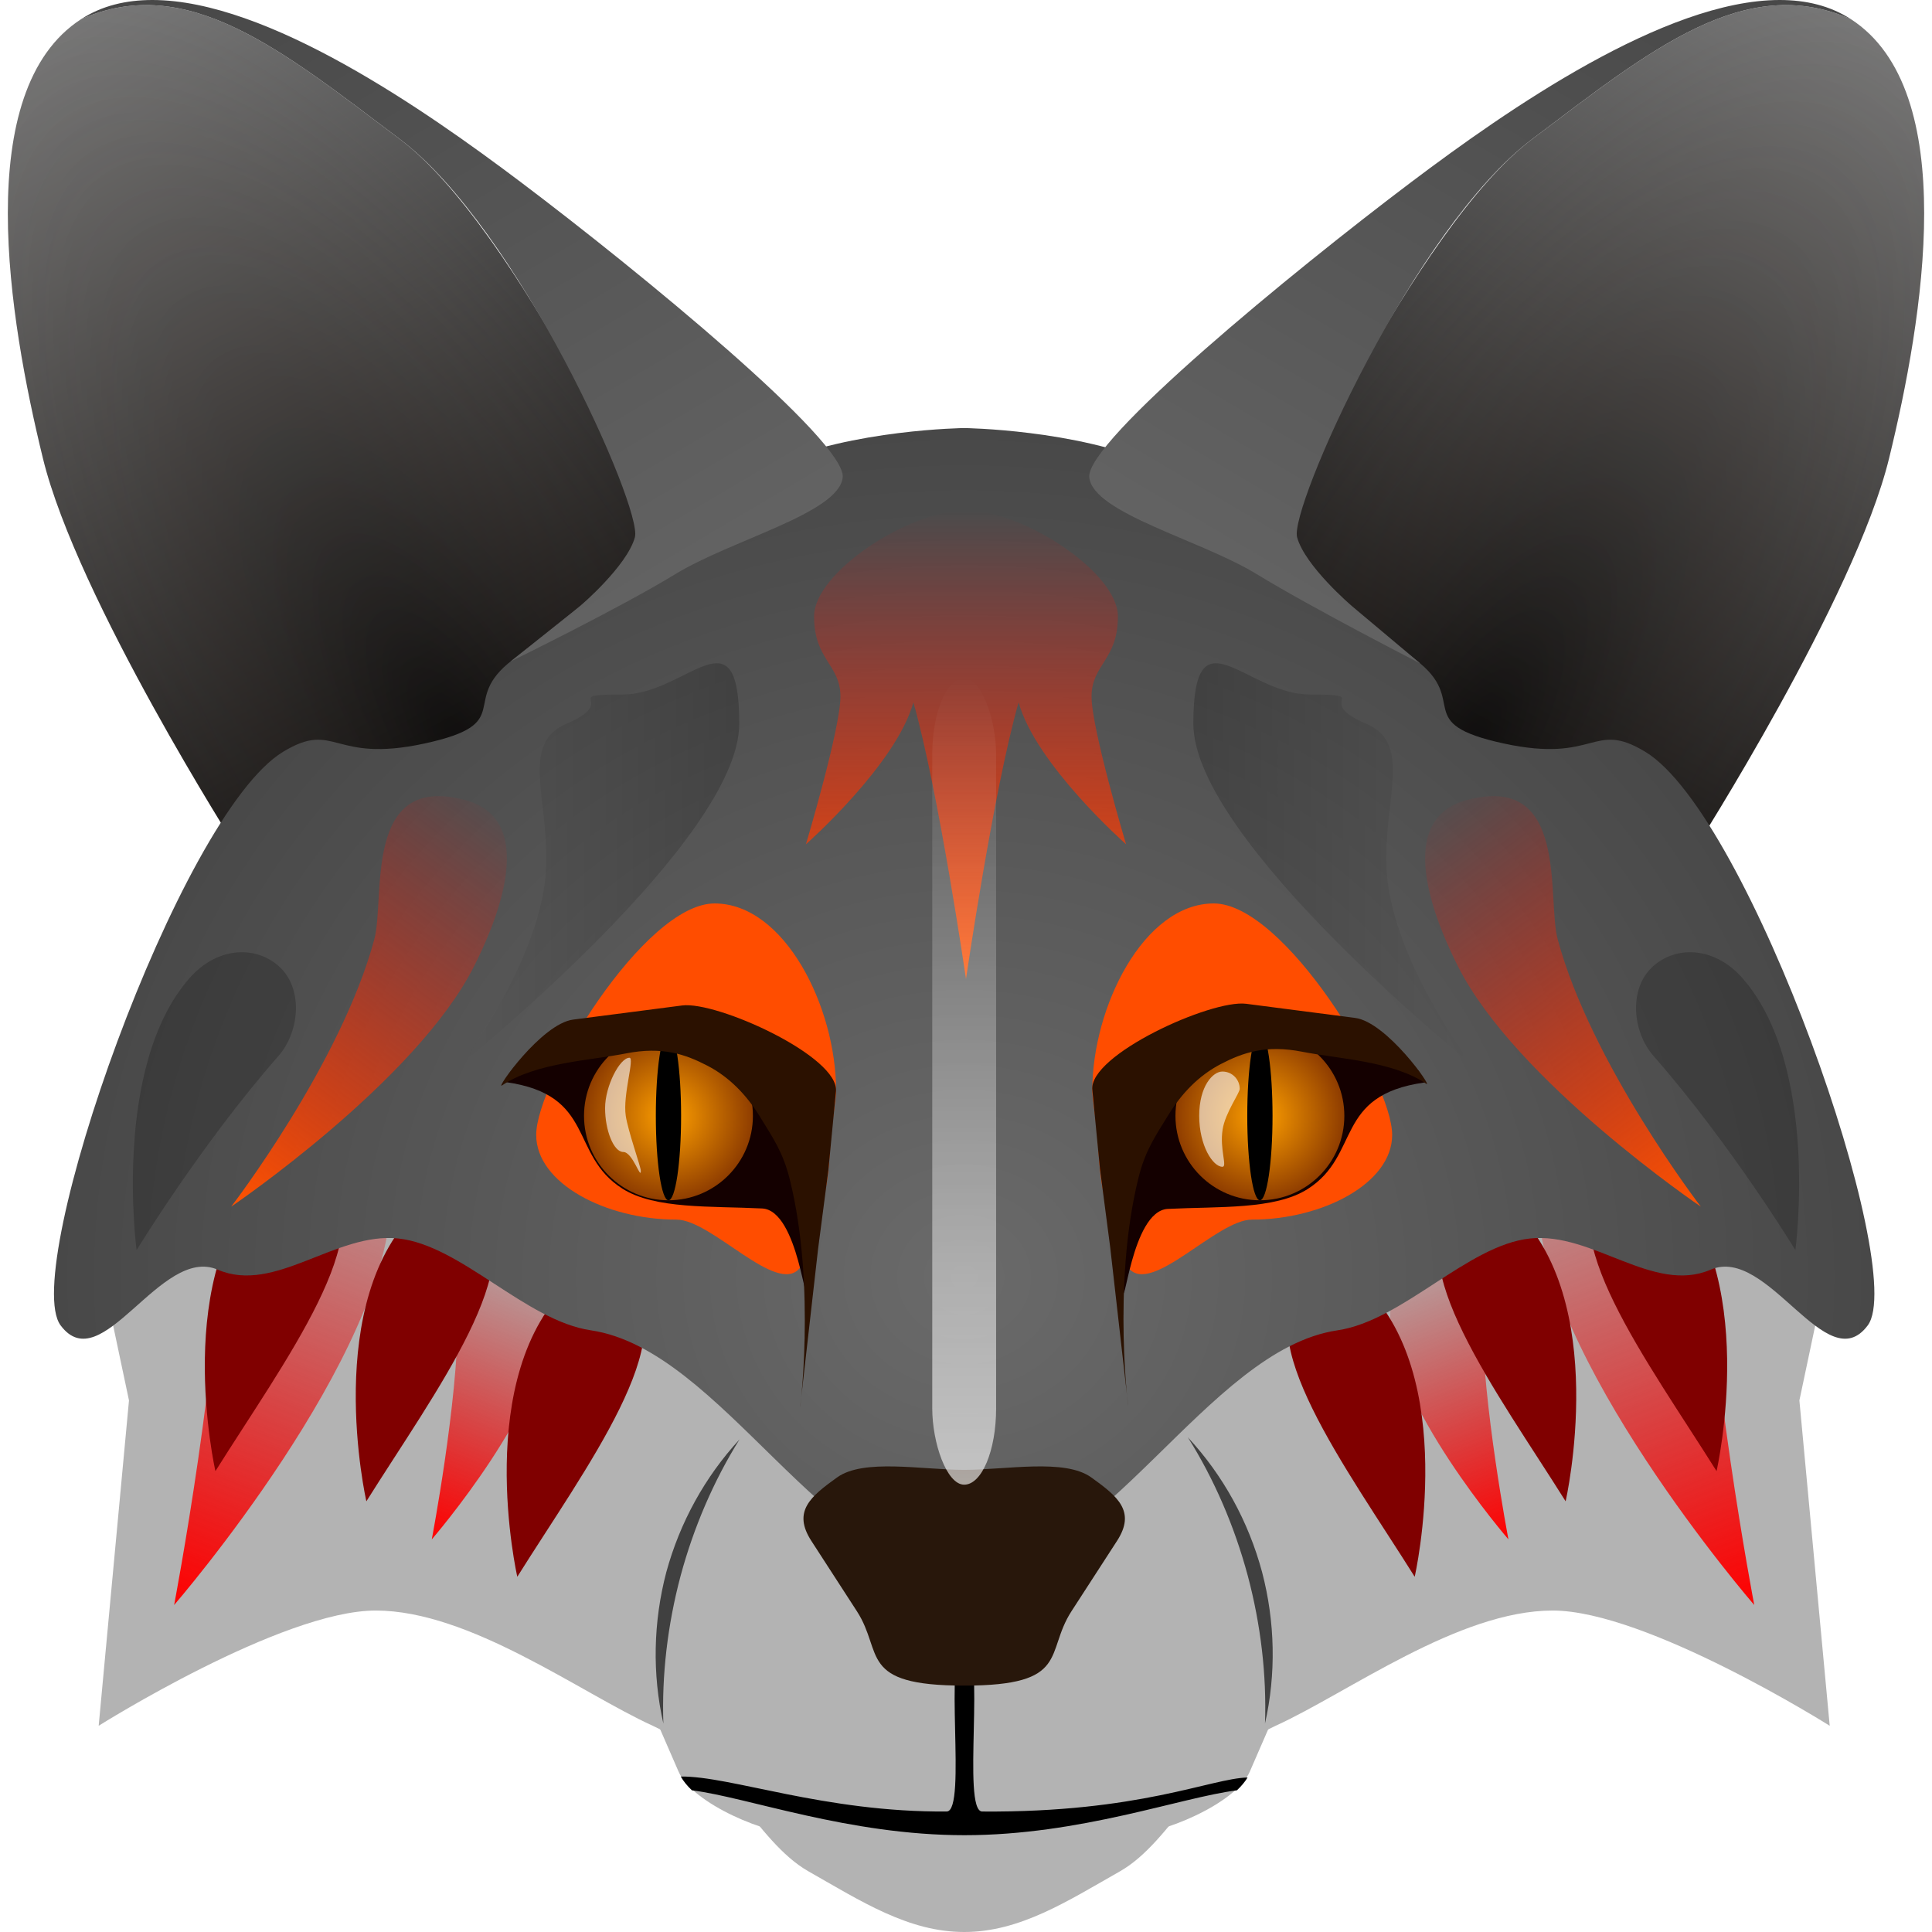 <?xml version="1.0" encoding="UTF-8" standalone="no"?>
<!-- Created with Inkscape (http://www.inkscape.org/) -->

<svg
   width="512"
   height="512"
   viewBox="0 0 135.467 135.467"
   version="1.1"
   id="svg5"
   inkscape:version="1.4 (e7c3feb100, 2024-10-09)"
   sodipodi:docname="firefoxub.svg"
   xmlns:inkscape="http://www.inkscape.org/namespaces/inkscape"
   xmlns:sodipodi="http://sodipodi.sourceforge.net/DTD/sodipodi-0.dtd"
   xmlns:xlink="http://www.w3.org/1999/xlink"
   xmlns="http://www.w3.org/2000/svg"
   xmlns:svg="http://www.w3.org/2000/svg"
   xmlns:rdf="http://www.w3.org/1999/02/22-rdf-syntax-ns#"
   xmlns:cc="http://creativecommons.org/ns#"
   xmlns:dc="http://purl.org/dc/elements/1.1/">&gt;
  <sodipodi:namedview
   id="namedview7"
   pagecolor="#292929"
   bordercolor="#666666"
   borderopacity="1"
   inkscape:showpageshadow="0"
   inkscape:pageopacity="0"
   inkscape:pagecheckerboard="1"
   inkscape:deskcolor="#1a1a1a"
   inkscape:document-units="px"
   showgrid="false"
   inkscape:zoom="0.8452136"
   inkscape:cx="254.96514"
   inkscape:cy="127.18678"
   inkscape:window-width="3256"
   inkscape:window-height="1080"
   inkscape:window-x="1864"
   inkscape:window-y="0"
   inkscape:window-maximized="0"
   inkscape:current-layer="layer1" />
<defs
   id="defs2">
  <linearGradient
     id="linearGradient23"
     inkscape:collect="always">
    <stop
       style="stop-color:#ffa000;stop-opacity:1;"
       offset="0"
       id="stop22" />
    <stop
       style="stop-color:#8f3d00;stop-opacity:1;"
       offset="1"
       id="stop23" />
  </linearGradient>
  <linearGradient
     id="linearGradient21"
     inkscape:collect="always">
    <stop
       style="stop-color:#484848;stop-opacity:1;"
       offset="0"
       id="stop21" />
    <stop
       style="stop-color:#6a6a6a;stop-opacity:1;"
       offset="1"
       id="stop20" />
  </linearGradient>
  <linearGradient
     id="linearGradient19"
     inkscape:collect="always">
    <stop
       style="stop-color:#484848;stop-opacity:1;"
       offset="0"
       id="stop19" />
    <stop
       style="stop-color:#6a6a6a;stop-opacity:1;"
       offset="1"
       id="stop18" />
  </linearGradient>
  <linearGradient
     id="linearGradient17"
     inkscape:collect="always">
    <stop
       style="stop-color:#ff0000;stop-opacity:1;"
       offset="0"
       id="stop16" />
    <stop
       style="stop-color:#d40000;stop-opacity:0;"
       offset="1"
       id="stop17" />
  </linearGradient>
  <linearGradient
     id="linearGradient13"
     inkscape:collect="always">
    <stop
       style="stop-color:#ff5300;stop-opacity:1;"
       offset="0"
       id="stop10" />
    <stop
       style="stop-color:#ff0000;stop-opacity:0;"
       offset="1"
       id="stop13" />
  </linearGradient>
  <linearGradient
     id="linearGradient51"
     inkscape:collect="always">
    <stop
       style="stop-color:#777777;stop-opacity:1;"
       offset="0"
       id="stop50" />
    <stop
       style="stop-color:#1b1918;stop-opacity:1;"
       offset="1"
       id="stop51" />
  </linearGradient>
  <linearGradient
     id="linearGradient45"
     inkscape:collect="always">
    <stop
       style="stop-color:#000000;stop-opacity:0;"
       offset="0"
       id="stop46" />
    <stop
       style="stop-color:#000000;stop-opacity:1;"
       offset="1"
       id="stop45" />
  </linearGradient>
  <linearGradient
     id="linearGradient43"
     inkscape:collect="always">
    <stop
       style="stop-color:#000000;stop-opacity:1;"
       offset="0"
       id="stop43" />
    <stop
       style="stop-color:#000000;stop-opacity:0;"
       offset="1"
       id="stop44" />
  </linearGradient>
  <linearGradient
     id="linearGradient5"
     inkscape:collect="always">
    <stop
       style="stop-color:#ffffff;stop-opacity:1;"
       offset="0"
       id="stop5" />
    <stop
       style="stop-color:#ffffff;stop-opacity:0;"
       offset="1"
       id="stop6" />
  </linearGradient>
  <linearGradient
     id="linearGradient1"
     inkscape:collect="always">
    <stop
       style="stop-color:#6a6a6a;stop-opacity:1;"
       offset="0"
       id="stop1" />
    <stop
       style="stop-color:#484848;stop-opacity:1;"
       offset="1"
       id="stop4" />
  </linearGradient>
  <linearGradient
     id="linearGradient7"
     inkscape:collect="always">
    <stop
       style="stop-color:#777777;stop-opacity:1;"
       offset="0"
       id="stop7" />
    <stop
       style="stop-color:#1b1918;stop-opacity:1;"
       offset="1"
       id="stop8" />
  </linearGradient>
  <linearGradient
     id="linearGradient2"
     inkscape:collect="always">
    <stop
       style="stop-color:#d45500;stop-opacity:1;"
       offset="0"
       id="stop2" />
    <stop
       style="stop-color:#8f3a00;stop-opacity:1;"
       offset="1"
       id="stop3" />
  </linearGradient>
  <linearGradient
     inkscape:collect="always"
     xlink:href="#linearGradient2"
     id="linearGradient3"
     x1="-13.142"
     y1="-3.073"
     x2="30.591"
     y2="71.004"
     gradientUnits="userSpaceOnUse"
     gradientTransform="translate(10.583,-5.292)" />
  <linearGradient
     inkscape:collect="always"
     xlink:href="#linearGradient2"
     id="linearGradient4"
     gradientUnits="userSpaceOnUse"
     x1="-13.142"
     y1="-3.073"
     x2="30.591"
     y2="71.004"
     gradientTransform="matrix(-1,0,0,1,125.2,-5.292)" />
  <linearGradient
     inkscape:collect="always"
     xlink:href="#linearGradient7"
     id="linearGradient8"
     x1="-9.307"
     y1="-6.696"
     x2="24.064"
     y2="54.768"
     gradientUnits="userSpaceOnUse"
     gradientTransform="matrix(0.804,0,0,0.804,13.171,6.722)" />
  <radialGradient
     inkscape:collect="always"
     xlink:href="#linearGradient23"
     id="radialGradient12"
     cx="42.418"
     cy="88.221"
     fx="42.418"
     fy="88.221"
     r="8.137"
     gradientUnits="userSpaceOnUse"
     gradientTransform="matrix(0.728,0,0,0.728,16.003,14.04)" />
  <radialGradient
     inkscape:collect="always"
     xlink:href="#linearGradient23"
     id="radialGradient15"
     gradientUnits="userSpaceOnUse"
     gradientTransform="matrix(0.728,0,0,0.728,-119.209,14.04)"
     cx="42.418"
     cy="88.221"
     fx="42.418"
     fy="88.221"
     r="8.137" />
  <linearGradient
     inkscape:collect="always"
     xlink:href="#linearGradient51"
     id="linearGradient24"
     gradientUnits="userSpaceOnUse"
     x1="-9.307"
     y1="-6.696"
     x2="24.064"
     y2="54.768"
     gradientTransform="matrix(-0.804,0,0,0.804,122.295,6.722)" />
  <linearGradient
     inkscape:collect="always"
     xlink:href="#linearGradient19"
     id="linearGradient26"
     gradientUnits="userSpaceOnUse"
     gradientTransform="matrix(0.804,0,0,0.804,21.677,2.469)"
     x1="-13.142"
     y1="-3.073"
     x2="30.591"
     y2="71.004" />
  <linearGradient
     inkscape:collect="always"
     xlink:href="#linearGradient21"
     id="linearGradient27"
     gradientUnits="userSpaceOnUse"
     gradientTransform="matrix(-0.804,0,0,0.804,113.79,2.469)"
     x1="-13.142"
     y1="-3.073"
     x2="30.591"
     y2="71.004" />
  <radialGradient
     inkscape:collect="always"
     xlink:href="#linearGradient1"
     id="radialGradient4"
     cx="67.606"
     cy="101.05"
     fx="67.606"
     fy="101.05"
     r="63.821"
     gradientTransform="matrix(1,0,0,0.933,0,-4.735)"
     gradientUnits="userSpaceOnUse" />
  <radialGradient
     inkscape:collect="always"
     xlink:href="#linearGradient15"
     id="radialGradient9"
     cx="102.956"
     cy="47.284"
     fx="102.956"
     fy="47.284"
     r="22.809"
     gradientTransform="matrix(0.852,0.523,-1.401,2.283,81.463,-109.382)"
     gradientUnits="userSpaceOnUse" />
  <linearGradient
     id="linearGradient15"
     inkscape:collect="always">
    <stop
       style="stop-color:#000000;stop-opacity:1;"
       offset="0"
       id="stop15" />
    <stop
       style="stop-color:#6c5d53;stop-opacity:0;"
       offset="1"
       id="stop14" />
  </linearGradient>
  <radialGradient
     inkscape:collect="always"
     xlink:href="#linearGradient15"
     id="radialGradient10"
     cx="32.511"
     cy="47.284"
     fx="32.511"
     fy="47.284"
     r="22.809"
     gradientTransform="matrix(0.85,-0.527,1.425,2.299,-62.518,-39.139)"
     gradientUnits="userSpaceOnUse" />
  <filter
     inkscape:collect="always"
     style="color-interpolation-filters:sRGB"
     id="filter3"
     x="-2.236"
     y="-0.147"
     width="5.472"
     height="1.295">
    <feGaussianBlur
       inkscape:collect="always"
       stdDeviation="4.172"
       id="feGaussianBlur3" />
  </filter>
  <linearGradient
     inkscape:collect="always"
     xlink:href="#linearGradient5"
     id="linearGradient6"
     x1="67.606"
     y1="106.1"
     x2="67.606"
     y2="36.175"
     gradientUnits="userSpaceOnUse" />
  <linearGradient
     inkscape:collect="always"
     xlink:href="#linearGradient17"
     id="linearGradient30"
     gradientUnits="userSpaceOnUse"
     x1="174.944"
     y1="92.454"
     x2="159.742"
     y2="54.307"
     gradientTransform="matrix(-1,0,0,1,187.153,20.087)" />
  <linearGradient
     inkscape:collect="always"
     xlink:href="#linearGradient13"
     id="linearGradient32"
     x1="21.167"
     y1="86.258"
     x2="33.843"
     y2="54.473"
     gradientUnits="userSpaceOnUse"
     gradientTransform="rotate(15,24.966,66.611)" />
  <linearGradient
     inkscape:collect="always"
     xlink:href="#linearGradient13"
     id="linearGradient34"
     x1="114.3"
     y1="86.258"
     x2="101.624"
     y2="54.473"
     gradientUnits="userSpaceOnUse"
     gradientTransform="rotate(-15,110.501,66.611)" />
  <linearGradient
     inkscape:collect="always"
     xlink:href="#linearGradient13"
     id="linearGradient36"
     x1="67.733"
     y1="68.64"
     x2="67.733"
     y2="35.782"
     gradientUnits="userSpaceOnUse" />
  <linearGradient
     inkscape:collect="always"
     xlink:href="#linearGradient17"
     id="linearGradient40"
     x1="123.003"
     y1="112.541"
     x2="107.801"
     y2="74.394"
     gradientUnits="userSpaceOnUse" />
  <linearGradient
     inkscape:collect="always"
     xlink:href="#linearGradient17"
     id="linearGradient41"
     gradientUnits="userSpaceOnUse"
     x1="123.003"
     y1="112.541"
     x2="107.801"
     y2="74.394"
     gradientTransform="matrix(0.545,0,0,0.545,38.705,46.58)" />
  <linearGradient
     inkscape:collect="always"
     xlink:href="#linearGradient17"
     id="linearGradient42"
     gradientUnits="userSpaceOnUse"
     gradientTransform="matrix(-0.545,0,0,0.545,97.338,46.58)"
     x1="123.003"
     y1="112.541"
     x2="107.801"
     y2="74.394" />
  <linearGradient
     inkscape:collect="always"
     xlink:href="#linearGradient43"
     id="linearGradient44"
     x1="83.675"
     y1="60.555"
     x2="103.163"
     y2="60.555"
     gradientUnits="userSpaceOnUse" />
  <linearGradient
     inkscape:collect="always"
     xlink:href="#linearGradient45"
     id="linearGradient46"
     x1="32.346"
     y1="60.555"
     x2="51.834"
     y2="60.555"
     gradientUnits="userSpaceOnUse" />
</defs>
<g
   inkscape:label="Layer 1"
   inkscape:groupmode="layer"
   id="layer1">
  <path
     id="path1"
     style="display:none;fill:url(#linearGradient3);stroke-width:6.35;stroke-linecap:round;stroke-linejoin:round;paint-order:fill markers stroke"
     d="M -12.64,31.639 C -15.628,19.431 -18.937,-0.47 -9.307,-6.696 0.324,-12.923 18.702,-0.276 29.052,7.528 39.401,15.331 57.136,33.291 57.136,33.291 L 4.309,65.712 c 0,0 -13.961,-21.866 -16.949,-34.074 z"
     sodipodi:nodetypes="zczccz" />
  <path
     id="path3"
     style="display:none;fill:url(#linearGradient4);stroke-width:6.35;stroke-linecap:round;stroke-linejoin:round;paint-order:fill markers stroke"
     d="m 148.423,31.639 c 2.988,-12.208 6.297,-32.109 -3.333,-38.335 -9.63,-6.226 -28.009,6.42 -38.358,14.224 C 96.382,15.331 78.647,33.291 78.647,33.291 L 131.474,65.712 c 0,0 13.961,-21.866 16.949,-34.074 z"
     sodipodi:nodetypes="zczccz" />
  <path
     id="rect1"
     style="fill:url(#linearGradient8);stroke-width:6.35;stroke-linecap:round;stroke-linejoin:round;paint-order:fill markers stroke"
     d="M 3.013,32.149 C 0.612,22.338 -2.048,6.344 5.692,1.34 13.124,-1.933 19.724,3.488 28.042,9.76 36.359,16.031 46.167,37.906 46.167,37.906 l -13.656,14.533 -15.877,7.094 c 0,0 -11.22,-17.573 -13.621,-27.384 z"
     sodipodi:nodetypes="zczcccz" />
  <path
     id="path2"
     style="display:inline;opacity:0.4;fill:url(#radialGradient10);stroke-width:6.35;stroke-linecap:round;stroke-linejoin:round;paint-order:fill markers stroke"
     d="M 3.013,32.149 C 0.612,22.338 -2.048,6.344 5.692,1.34 13.124,-1.933 19.724,3.488 28.042,9.76 36.359,16.031 46.167,37.906 46.167,37.906 l -13.656,14.533 -15.877,7.094 c 0,0 -11.22,-17.573 -13.621,-27.384 z"
     sodipodi:nodetypes="zczcccz" />
  <path
     id="path23"
     style="display:inline;fill:url(#linearGradient24);stroke-width:6.35;stroke-linecap:round;stroke-linejoin:round;paint-order:fill markers stroke"
     d="M 132.454,32.149 C 134.855,22.338 137.514,6.344 129.775,1.34 122.343,-1.933 115.742,3.488 107.425,9.76 99.108,16.031 89.3,37.906 89.3,37.906 l 13.656,14.533 15.877,7.094 c 0,0 11.22,-17.573 13.621,-27.384 z"
     sodipodi:nodetypes="zczcccz" />
  <path
     id="rect5"
     style="display:inline;fill:#b3b3b3;fill-opacity:1;stroke-width:6.35;stroke-linecap:round;stroke-linejoin:round;paint-order:fill markers stroke"
     d="m 6.917,88.139 60.689,-12.758 60.689,12.758 -2.126,10.055 2.126,22.813 c 0,0 -12.825,-8.08 -19.425,-8.08 -6.599,0 -14.324,5.752 -19.425,8.08 -5.101,2.328 -7.215,8.103 -10.919,10.207 -3.704,2.104 -7.013,4.253 -10.919,4.253 -3.906,0 -7.215,-2.149 -10.919,-4.253 -3.704,-2.104 -5.819,-7.879 -10.919,-10.207 -5.101,-2.328 -12.825,-8.08 -19.425,-8.08 -6.599,0 -19.425,8.08 -19.425,8.08 L 9.044,98.194 Z"
     sodipodi:nodetypes="ccccczzzzzzzccc" />
  <path
     id="path30"
     style="fill:url(#linearGradient30);stroke-width:1.058;stroke-linecap:round;stroke-linejoin:round;paint-order:markers stroke fill;opacity:1"
     d="m 15.567,83.885 c 0,11.087 -3.358,28.656 -3.358,28.656 0,0 15.202,-17.569 15.202,-28.656 0,-7.436 -3.125,-9.491 -6.981,-9.491 -3.855,3e-6 -4.864,5.833 -4.864,9.491 z"
     sodipodi:nodetypes="scsss" />
  <path
     id="rect4"
     style="fill:#800000;stroke-width:6.35;stroke-linecap:round;stroke-linejoin:round;paint-order:fill markers stroke"
     d="m 22.768,82.537 c -1.149,-1.003 -2.815,-1.078 -3.893,0 -7.001,6.436 -3.77,20.614 -3.77,20.614 4.748,-7.575 11.818,-16.986 7.663,-20.614 z"
     sodipodi:nodetypes="sscs" />
  <path
     id="path24"
     style="fill:url(#linearGradient40);stroke-width:1.058;stroke-linecap:round;stroke-linejoin:round;paint-order:markers stroke fill;fill-opacity:1;opacity:1"
     d="m 119.646,83.885 c 0,11.087 3.358,28.656 3.358,28.656 0,0 -15.202,-17.569 -15.202,-28.656 0,-7.436 3.125,-9.491 6.981,-9.491 3.855,3e-6 4.864,5.833 4.864,9.491 z"
     sodipodi:nodetypes="scsss" />
  <path
     id="path4"
     style="fill:#800000;stroke-width:6.35;stroke-linecap:round;stroke-linejoin:round;paint-order:fill markers stroke"
     d="m 112.698,82.537 c 1.149,-1.003 2.815,-1.078 3.893,0 7.001,6.436 3.77,20.614 3.77,20.614 -4.748,-7.575 -11.818,-16.986 -7.663,-20.614 z"
     sodipodi:nodetypes="sscs" />
  <path
     id="path40"
     style="fill:url(#linearGradient41);fill-opacity:1;stroke-width:1.058;stroke-linecap:round;stroke-linejoin:round;paint-order:markers stroke fill;opacity:1"
     d="m 103.937,92.315 c 0,6.045 1.831,15.623 1.831,15.623 0,0 -8.288,-9.579 -8.288,-15.623 0,-4.054 1.704,-5.175 3.806,-5.175 2.102,2e-6 2.652,3.18 2.652,5.175 z"
     sodipodi:nodetypes="scsss" />
  <path
     id="path5"
     style="fill:#800000;stroke-width:6.35;stroke-linecap:round;stroke-linejoin:round;paint-order:fill markers stroke"
     d="m 102.115,84.654 c 1.149,-1.003 2.815,-1.078 3.893,0 7.001,6.436 3.77,20.614 3.77,20.614 -4.748,-7.575 -11.818,-16.986 -7.663,-20.614 z"
     sodipodi:nodetypes="sscs" />
  <path
     id="path41"
     style="fill:url(#linearGradient42);fill-opacity:1;stroke-width:1.058;stroke-linecap:round;stroke-linejoin:round;paint-order:markers stroke fill;opacity:1"
     d="m 32.106,92.315 c 0,6.045 -1.831,15.623 -1.831,15.623 0,0 8.288,-9.579 8.288,-15.623 0,-4.054 -1.704,-5.175 -3.806,-5.175 -2.102,2e-6 -2.652,3.18 -2.652,5.175 z"
     sodipodi:nodetypes="scsss" />
  <path
     id="path8"
     style="fill:#800000;stroke-width:6.35;stroke-linecap:round;stroke-linejoin:round;paint-order:fill markers stroke"
     d="m 33.352,84.654 c -1.149,-1.003 -2.815,-1.078 -3.893,0 -7.001,6.436 -3.77,20.614 -3.77,20.614 4.748,-7.575 11.818,-16.986 7.663,-20.614 z"
     sodipodi:nodetypes="sscs" />
  <path
     id="path9"
     style="display:inline;opacity:0.4;fill:url(#radialGradient9);stroke-width:6.35;stroke-linecap:round;stroke-linejoin:round;paint-order:fill markers stroke"
     d="M 132.454,32.149 C 134.855,22.338 137.514,6.344 129.775,1.34 122.343,-1.933 115.742,3.488 107.425,9.76 99.108,16.031 89.3,37.906 89.3,37.906 l 13.656,14.533 15.877,7.094 c 0,0 11.22,-17.573 13.621,-27.384 z"
     sodipodi:nodetypes="zczcccz" />
  <path
     id="path20"
     style="fill:#800000;stroke-width:6.35;stroke-linecap:round;stroke-linejoin:round;paint-order:fill markers stroke"
     d="m 43.935,89.945 c -1.149,-1.003 -2.815,-1.078 -3.893,0 -7.001,6.436 -3.77,20.614 -3.77,20.614 4.748,-7.575 11.818,-16.986 7.663,-20.614 z"
     sodipodi:nodetypes="sscs" />
  <path
     id="path19"
     style="fill:#800000;stroke-width:6.35;stroke-linecap:round;stroke-linejoin:round;paint-order:fill markers stroke"
     d="m 91.532,89.945 c 1.149,-1.003 2.815,-1.078 3.893,0 7.001,6.436 3.77,20.614 3.77,20.614 C 94.446,102.985 87.376,93.573 91.532,89.945 Z"
     sodipodi:nodetypes="sscs" />
  <path
     id="rect2"
     style="fill:url(#radialGradient4);stroke-width:6.35;stroke-linecap:round;stroke-linejoin:round;paint-order:fill markers stroke"
     d="m 67.606,30.014 c 0,0 -7.853,0.097 -13.411,2.552 -5.558,2.455 -10.602,7.9 -18.237,13.69 -3.859,2.926 0.363,4.451 -6.177,5.874 -6.54,1.423 -6.228,-1.659 -9.934,0.586 -7.311,4.43 -18.478,36.341 -15.598,40.215 2.88,3.873 7.007,-5.631 11.019,-3.904 4.012,1.727 8.262,-2.651 12.654,-2.188 4.393,0.463 8.929,5.765 13.515,6.441 9.172,1.351 16.464,17.011 26.169,17.011 9.704,0 16.997,-15.66 26.169,-17.011 4.586,-0.676 9.122,-5.978 13.515,-6.441 4.393,-0.463 8.642,3.915 12.654,2.188 4.012,-1.727 8.139,7.778 11.019,3.904 2.88,-3.873 -8.287,-35.785 -15.598,-40.215 -3.706,-2.246 -3.395,0.836 -9.934,-0.586 -6.54,-1.423 -2.317,-2.948 -6.177,-5.874 C 91.618,40.466 86.574,35.021 81.017,32.566 75.459,30.111 67.606,30.014 67.606,30.014 Z"
     sodipodi:nodetypes="cssssscsssssssssssc" />
  <path
     id="rect30"
     style="fill:#b3b3b3;stroke-width:6.35;stroke-linecap:round;stroke-linejoin:round;paint-order:fill markers stroke;fill-opacity:1"
     d="m 49.484,113.9 h 36.245 c 2.468,0 5.439,2.192 4.455,4.455 l -2.552,5.867 c -0.984,2.263 -6.24,4.455 -8.708,4.455 H 56.288 c -2.468,0 -7.723,-2.192 -8.708,-4.455 l -2.552,-5.867 c -0.984,-2.263 1.987,-4.455 4.455,-4.455 z"
     sodipodi:nodetypes="sssssssss" />
  <path
     id="path31"
     style="fill:#000000;stroke-width:6.35;stroke-linecap:round;stroke-linejoin:round;paint-order:fill markers stroke"
     d="m 67.625,115.483 c -1.548,0 0.214,11.524 -1.246,11.535 -8.579,0.066 -15.14,-2.495 -18.645,-2.452 0.186,0.327 0.449,0.651 0.782,0.966 3.931,0.494 10.981,3.147 19.108,3.147 8.126,0 15.176,-2.653 19.107,-3.147 0.311,-0.293 0.561,-0.594 0.746,-0.898 -2.564,0.059 -7.573,2.47 -18.607,2.385 -1.459,-0.011 0.302,-11.535 -1.246,-11.535 z"
     sodipodi:nodetypes="ssccsccss" />
  <path
     id="rect6"
     style="fill:#28170b;stroke-width:6.35;stroke-linecap:round;stroke-linejoin:round;paint-order:fill markers stroke"
     d="m 58.7,103.59 c -1.86,1.334 -3.151,2.383 -1.81,4.455 l 3.194,4.933 c 1.889,2.917 0.047,5.213 7.522,5.213 7.475,0 5.633,-2.296 7.522,-5.213 l 3.194,-4.933 c 1.342,-2.072 0.05,-3.121 -1.81,-4.455 -1.86,-1.334 -5.932,-0.529 -8.906,-0.529 -2.974,0 -7.047,-0.804 -8.906,0.529 z"
     sodipodi:nodetypes="zssssszzz" />
  <path
     id="path6"
     style="fill:#ff4d00;stroke-width:6.35;stroke-linecap:round;stroke-linejoin:round;paint-order:fill markers stroke;fill-opacity:1"
     d="m 58.62,76.426 c 0,0.723 -0.21,1.748 -0.323,2.908 -0.114,1.16 -0.132,2.456 -0.351,3.721 -0.438,2.529 -1.079,4.933 -1.887,5.881 -1.616,1.895 -6.163,-3.42 -8.628,-3.42 -4.93,0 -9.834,-2.531 -9.834,-5.94 0,-3.723 7.575,-16.228 12.505,-16.228 4.93,1e-6 8.518,7.293 8.518,13.078 z"
     sodipodi:nodetypes="ssssssss" />
  <path
     id="rect13"
     style="stroke-width:6.35;stroke-linecap:round;stroke-linejoin:round;paint-order:fill markers stroke;fill:#140000;fill-opacity:1"
     d="m 57.009,79.047 -0.399,11.188 c -0.082,2.305 -0.588,-5.371 -3.169,-5.5 -3.576,-0.179 -7.515,0.063 -9.801,-1.391 -3.756,-2.389 -1.822,-6.581 -8.196,-7.472 1.63,-5.388 21.82,-3.966 21.565,3.174 z"
     sodipodi:nodetypes="sssscs" />
  <circle
     style="fill:url(#radialGradient12);stroke-width:6.35;stroke-linecap:round;stroke-linejoin:round;paint-order:fill markers stroke"
     id="path10"
     cx="46.871"
     cy="78.24"
     r="5.921" />
  <ellipse
     style="fill:#000000;stroke-width:6.35;stroke-linecap:round;stroke-linejoin:round;paint-order:fill markers stroke"
     id="path11"
     cx="46.871"
     cy="78.24"
     rx="0.886"
     ry="5.921" />
  <path
     id="rect12"
     style="stroke-width:6.35;stroke-linecap:round;stroke-linejoin:round;paint-order:fill markers stroke;fill:#2b1100"
     d="m 40.186,71.492 7.643,-0.991 c 2.448,-0.317 11.063,3.59 10.785,6.043 l -0.533,5.521 -0.721,5.521 -0.627,5.521 -0.627,5.521 c -0.023,0.202 0.039,-0.217 0.114,-1.079 0.075,-0.861 0.165,-2.165 0.198,-3.731 0.033,-1.566 0.01,-3.395 -0.14,-5.308 -0.15,-1.913 -0.427,-3.909 -0.9,-5.809 -0.474,-1.901 -1.144,-2.855 -2.083,-4.386 -0.938,-1.53 -2.144,-2.786 -3.687,-3.588 -1.543,-0.802 -3.161,-1.366 -5.714,-0.864 -2.553,0.502 -6.346,0.651 -8.694,2.245 -0.501,0.34 2.761,-4.327 4.986,-4.616 z"
     sodipodi:nodetypes="ssscccssssssszss" />
  <path
     id="path7"
     style="fill:#ff4d00;stroke-width:6.35;stroke-linecap:round;stroke-linejoin:round;paint-order:fill markers stroke;fill-opacity:1"
     d="m 76.592,76.426 c 0,0.723 0.21,1.748 0.323,2.908 0.114,1.16 0.132,2.456 0.351,3.721 0.438,2.529 1.079,4.933 1.887,5.881 1.616,1.895 6.163,-3.42 8.628,-3.42 4.93,0 9.834,-2.531 9.834,-5.94 0,-3.723 -7.575,-16.228 -12.505,-16.228 -4.93,1e-6 -8.518,7.293 -8.518,13.078 z"
     sodipodi:nodetypes="ssssssss" />
  <path
     id="path29"
     style="stroke-width:6.35;stroke-linecap:round;stroke-linejoin:round;paint-order:fill markers stroke;fill:#140000;fill-opacity:1"
     d="m 78.318,79.077 0.399,11.188 c 0.082,2.305 0.588,-5.371 3.169,-5.5 3.576,-0.179 7.515,0.063 9.801,-1.391 3.756,-2.389 1.822,-6.581 8.196,-7.472 -1.63,-5.388 -21.82,-3.966 -21.565,3.174 z"
     sodipodi:nodetypes="sssscs" />
  <circle
     style="fill:url(#radialGradient15);stroke-width:6.35;stroke-linecap:round;stroke-linejoin:round;paint-order:fill markers stroke"
     id="circle14"
     cx="-88.341"
     cy="78.24"
     r="5.921"
     transform="scale(-1,1)" />
  <ellipse
     style="fill:#000000;stroke-width:6.35;stroke-linecap:round;stroke-linejoin:round;paint-order:fill markers stroke"
     id="ellipse14"
     cx="-88.341"
     cy="78.24"
     rx="0.886"
     ry="5.921"
     transform="scale(-1,1)" />
  <path
     id="path25"
     style="fill:url(#linearGradient26);stroke-width:6.35;stroke-linecap:round;stroke-linejoin:round;paint-order:fill markers stroke"
     d="M 10.698,1.2375824e-5 C 8.841,-0.003 7.143,0.402 5.692,1.341 13.124,-1.933 19.724,3.488 28.042,9.76 c 8.317,6.271 17.018,25.884 16.477,27.903 -0.541,2.019 -3.846,4.835 -3.846,4.835 l -4.882,3.889 c 0,0 7.649,-3.739 11.568,-6.135 3.92,-2.396 11.455,-4.267 11.73,-6.774 C 59.365,30.969 44.836,19.043 36.519,12.772 29.761,7.676 18.743,0.011 10.698,1.2375824e-5 Z"
     sodipodi:nodetypes="scszcczzss" />
  <path
     id="path26"
     style="fill:url(#linearGradient27);stroke-width:6.35;stroke-linecap:round;stroke-linejoin:round;paint-order:fill markers stroke"
     d="M 124.769,1.2375824e-5 C 126.626,-0.003 128.324,0.402 129.775,1.341 122.343,-1.933 115.742,3.488 107.425,9.76 99.108,16.031 90.407,35.644 90.948,37.663 c 0.541,2.019 3.846,4.835 3.846,4.835 l 4.79,4.021 c 0,0 -7.556,-3.871 -11.476,-6.268 C 84.188,37.854 76.652,35.984 76.377,33.477 76.102,30.969 90.63,19.043 98.948,12.772 105.706,7.676 116.724,0.011 124.769,1.2375824e-5 Z"
     sodipodi:nodetypes="scszcczzss" />
  <path
     id="path27"
     style="opacity:0.6;mix-blend-mode:overlay;fill:#ffffff;stroke-width:6.35;stroke-linecap:round;stroke-linejoin:round;paint-order:fill markers stroke"
     d="m 44.135,74.167 c -0.67,-5.7e-5 -1.708,1.977 -1.708,3.533 10e-7,1.556 0.603,3.074 1.273,3.074 0.67,5.9e-5 1.234,1.992 1.233,1.322 2.5e-5,-0.286 -0.891,-2.761 -1.056,-3.856 -0.222,-1.472 0.642,-4.073 0.258,-4.073 z m 41.578,0.966 c -0.67,-5.7e-5 -1.627,1.021 -1.627,3.107 0,2.086 0.957,3.572 1.627,3.572 0.366,-9.3e-5 -0.207,-1.214 0.015,-2.622 0.185,-1.17 1.198,-2.54 1.198,-2.844 -1.71e-4,-0.67 -0.543,-1.213 -1.213,-1.213 z"
     sodipodi:nodetypes="czccscczcsccc" />
  <path
     id="path28"
     style="stroke-width:6.35;stroke-linecap:round;stroke-linejoin:round;paint-order:fill markers stroke;fill:#2b1100"
     d="m 95.02,71.374 -7.643,-0.991 C 84.929,70.067 76.314,73.974 76.592,76.427 l 0.533,5.521 0.721,5.521 0.627,5.521 0.627,5.521 c 0.023,0.202 -0.039,-0.217 -0.114,-1.079 -0.075,-0.861 -0.165,-2.165 -0.198,-3.731 -0.033,-1.566 -0.01,-3.395 0.14,-5.308 0.15,-1.913 0.427,-3.909 0.9,-5.809 0.474,-1.901 1.144,-2.855 2.083,-4.386 0.938,-1.53 2.144,-2.786 3.687,-3.588 1.543,-0.802 3.161,-1.366 5.714,-0.864 2.553,0.502 6.346,0.651 8.694,2.245 0.501,0.34 -2.761,-4.327 -4.986,-4.616 z"
     sodipodi:nodetypes="ssscccssssssszss" />
  <path
     style="fill:#404040;stroke-width:6.35;stroke-linecap:round;stroke-linejoin:round;paint-order:fill markers stroke;fill-opacity:1"
     d="m 51.853,100.929 c -2.412,2.608 -4.179,5.812 -5.132,9.302 -0.92,3.499 -0.992,7.157 -0.207,10.622 -0.117,-3.402 0.294,-6.925 1.207,-10.354 0.923,-3.426 2.329,-6.682 4.132,-9.57 z"
     id="path33"
     sodipodi:nodetypes="ccccc" />
  <path
     style="fill:#404040;stroke-width:6.35;stroke-linecap:round;stroke-linejoin:round;paint-order:fill markers stroke;fill-opacity:1"
     d="m 83.291,100.784 c 1.838,2.923 3.268,6.229 4.201,9.708 0.913,3.429 1.324,6.952 1.207,10.354 0.784,-3.464 0.713,-7.123 -0.207,-10.622 -0.952,-3.547 -2.745,-6.801 -5.2,-9.44 z"
     id="path32"
     sodipodi:nodetypes="ccccc" />
  <path
     id="path18"
     style="fill:url(#linearGradient36);stroke-width:1.058;stroke-linecap:round;stroke-linejoin:round;paint-order:markers stroke fill"
     d="m 67.733,35.782 c -3.997,0 -10.652,4.357 -10.652,7.433 0,3.075 1.848,3.368 1.848,5.628 0,2.259 -2.42,10.357 -2.42,10.357 0,0 6.321,-5.578 7.535,-9.952 1.758,6.153 3.689,19.392 3.689,19.392 0,0 1.931,-13.24 3.689,-19.392 1.213,4.374 7.535,9.952 7.535,9.952 0,0 -2.42,-8.098 -2.42,-10.357 0,-2.259 1.848,-2.552 1.848,-5.628 0,-3.075 -6.655,-7.433 -10.652,-7.433 z"
     sodipodi:nodetypes="szzccccczzs" />
  <path
     id="path12"
     style="opacity:0.2;fill:#000000;fill-opacity:1;stroke-width:6.35;stroke-linecap:round;stroke-linejoin:round;paint-order:fill markers stroke"
     d="m 19.517,74.052 c -5.439,6.204 -9.939,13.603 -9.939,13.603 0,0 -1.732,-12.863 3.707,-19.066 1.874,-2.138 4.535,-2.359 6.256,-0.85 1.721,1.509 1.51,4.563 -0.024,6.314 z"
     sodipodi:nodetypes="scsss" />
  <path
     id="path13"
     style="opacity:0.2;fill:#000000;fill-opacity:1;stroke-width:6.35;stroke-linecap:round;stroke-linejoin:round;paint-order:fill markers stroke"
     d="m 115.949,74.052 c 5.439,6.204 9.939,13.603 9.939,13.603 0,0 1.732,-12.863 -3.707,-19.066 -1.874,-2.138 -4.535,-2.359 -6.256,-0.85 -1.721,1.509 -1.51,4.563 0.025,6.314 z"
     sodipodi:nodetypes="scssss" />
  <path
     id="path14"
     style="opacity:0.2;fill:url(#linearGradient44);fill-opacity:1;stroke-width:6.35;stroke-linecap:round;stroke-linejoin:round;paint-order:fill markers stroke"
     d="m 95.797,50.748 c 3.215,1.378 1.28,5.116 1.41,9.909 0.174,6.369 5.956,13.946 5.956,13.946 0,0 -19.488,-15.709 -19.488,-23.855 0,-8.146 3.661,-2.05 8.178,-2.05 4.516,10e-7 0.111,0.408 3.944,2.05 z"
     sodipodi:nodetypes="sscsss" />
  <path
     id="path15"
     style="opacity:0.2;fill:url(#linearGradient46);fill-opacity:1;stroke-width:6.35;stroke-linecap:round;stroke-linejoin:round;paint-order:fill markers stroke"
     d="m 39.712,50.748 c -3.215,1.378 -1.28,5.116 -1.41,9.909 -0.174,6.369 -5.956,13.946 -5.956,13.946 0,0 19.488,-15.709 19.488,-23.855 0,-8.146 -3.661,-2.05 -8.178,-2.05 -4.516,10e-7 -0.111,0.408 -3.944,2.05 z"
     sodipodi:nodetypes="sscsss" />
  <rect
     style="opacity:0.8;mix-blend-mode:normal;fill:url(#linearGradient6);stroke-width:6.961;stroke-linecap:round;stroke-linejoin:round;paint-order:fill markers stroke;filter:url(#filter3)"
     id="rect3"
     width="4.478"
     height="67.955"
     x="65.367"
     y="36.175"
     ry="6.426"
     rx="5.348"
     transform="matrix(1,0,0,0.832,0,17.466)" />
  <path
     id="path21"
     style="fill:url(#linearGradient34);stroke-width:1.058;stroke-linecap:round;stroke-linejoin:round;paint-order:markers stroke fill"
     d="m 109.219,65.851 c 2.339,8.73 10.037,18.755 10.037,18.755 0,0 -12.989,-8.8 -17.041,-16.878 -1.062,-2.117 -4.909,-10.147 0.636,-11.633 7.194,-1.928 5.593,6.865 6.368,9.757 z"
     sodipodi:nodetypes="scsss" />
  <path
     id="path22"
     style="fill:url(#linearGradient32);stroke-width:1.058;stroke-linecap:round;stroke-linejoin:round;paint-order:markers stroke fill"
     d="m 26.248,65.851 c -2.339,8.73 -10.037,18.755 -10.037,18.755 0,0 12.989,-8.8 17.041,-16.878 1.062,-2.117 4.909,-10.147 -0.636,-11.633 -7.194,-1.928 -5.593,6.865 -6.368,9.757 z"
     sodipodi:nodetypes="scsss" />
</g>
</svg>
